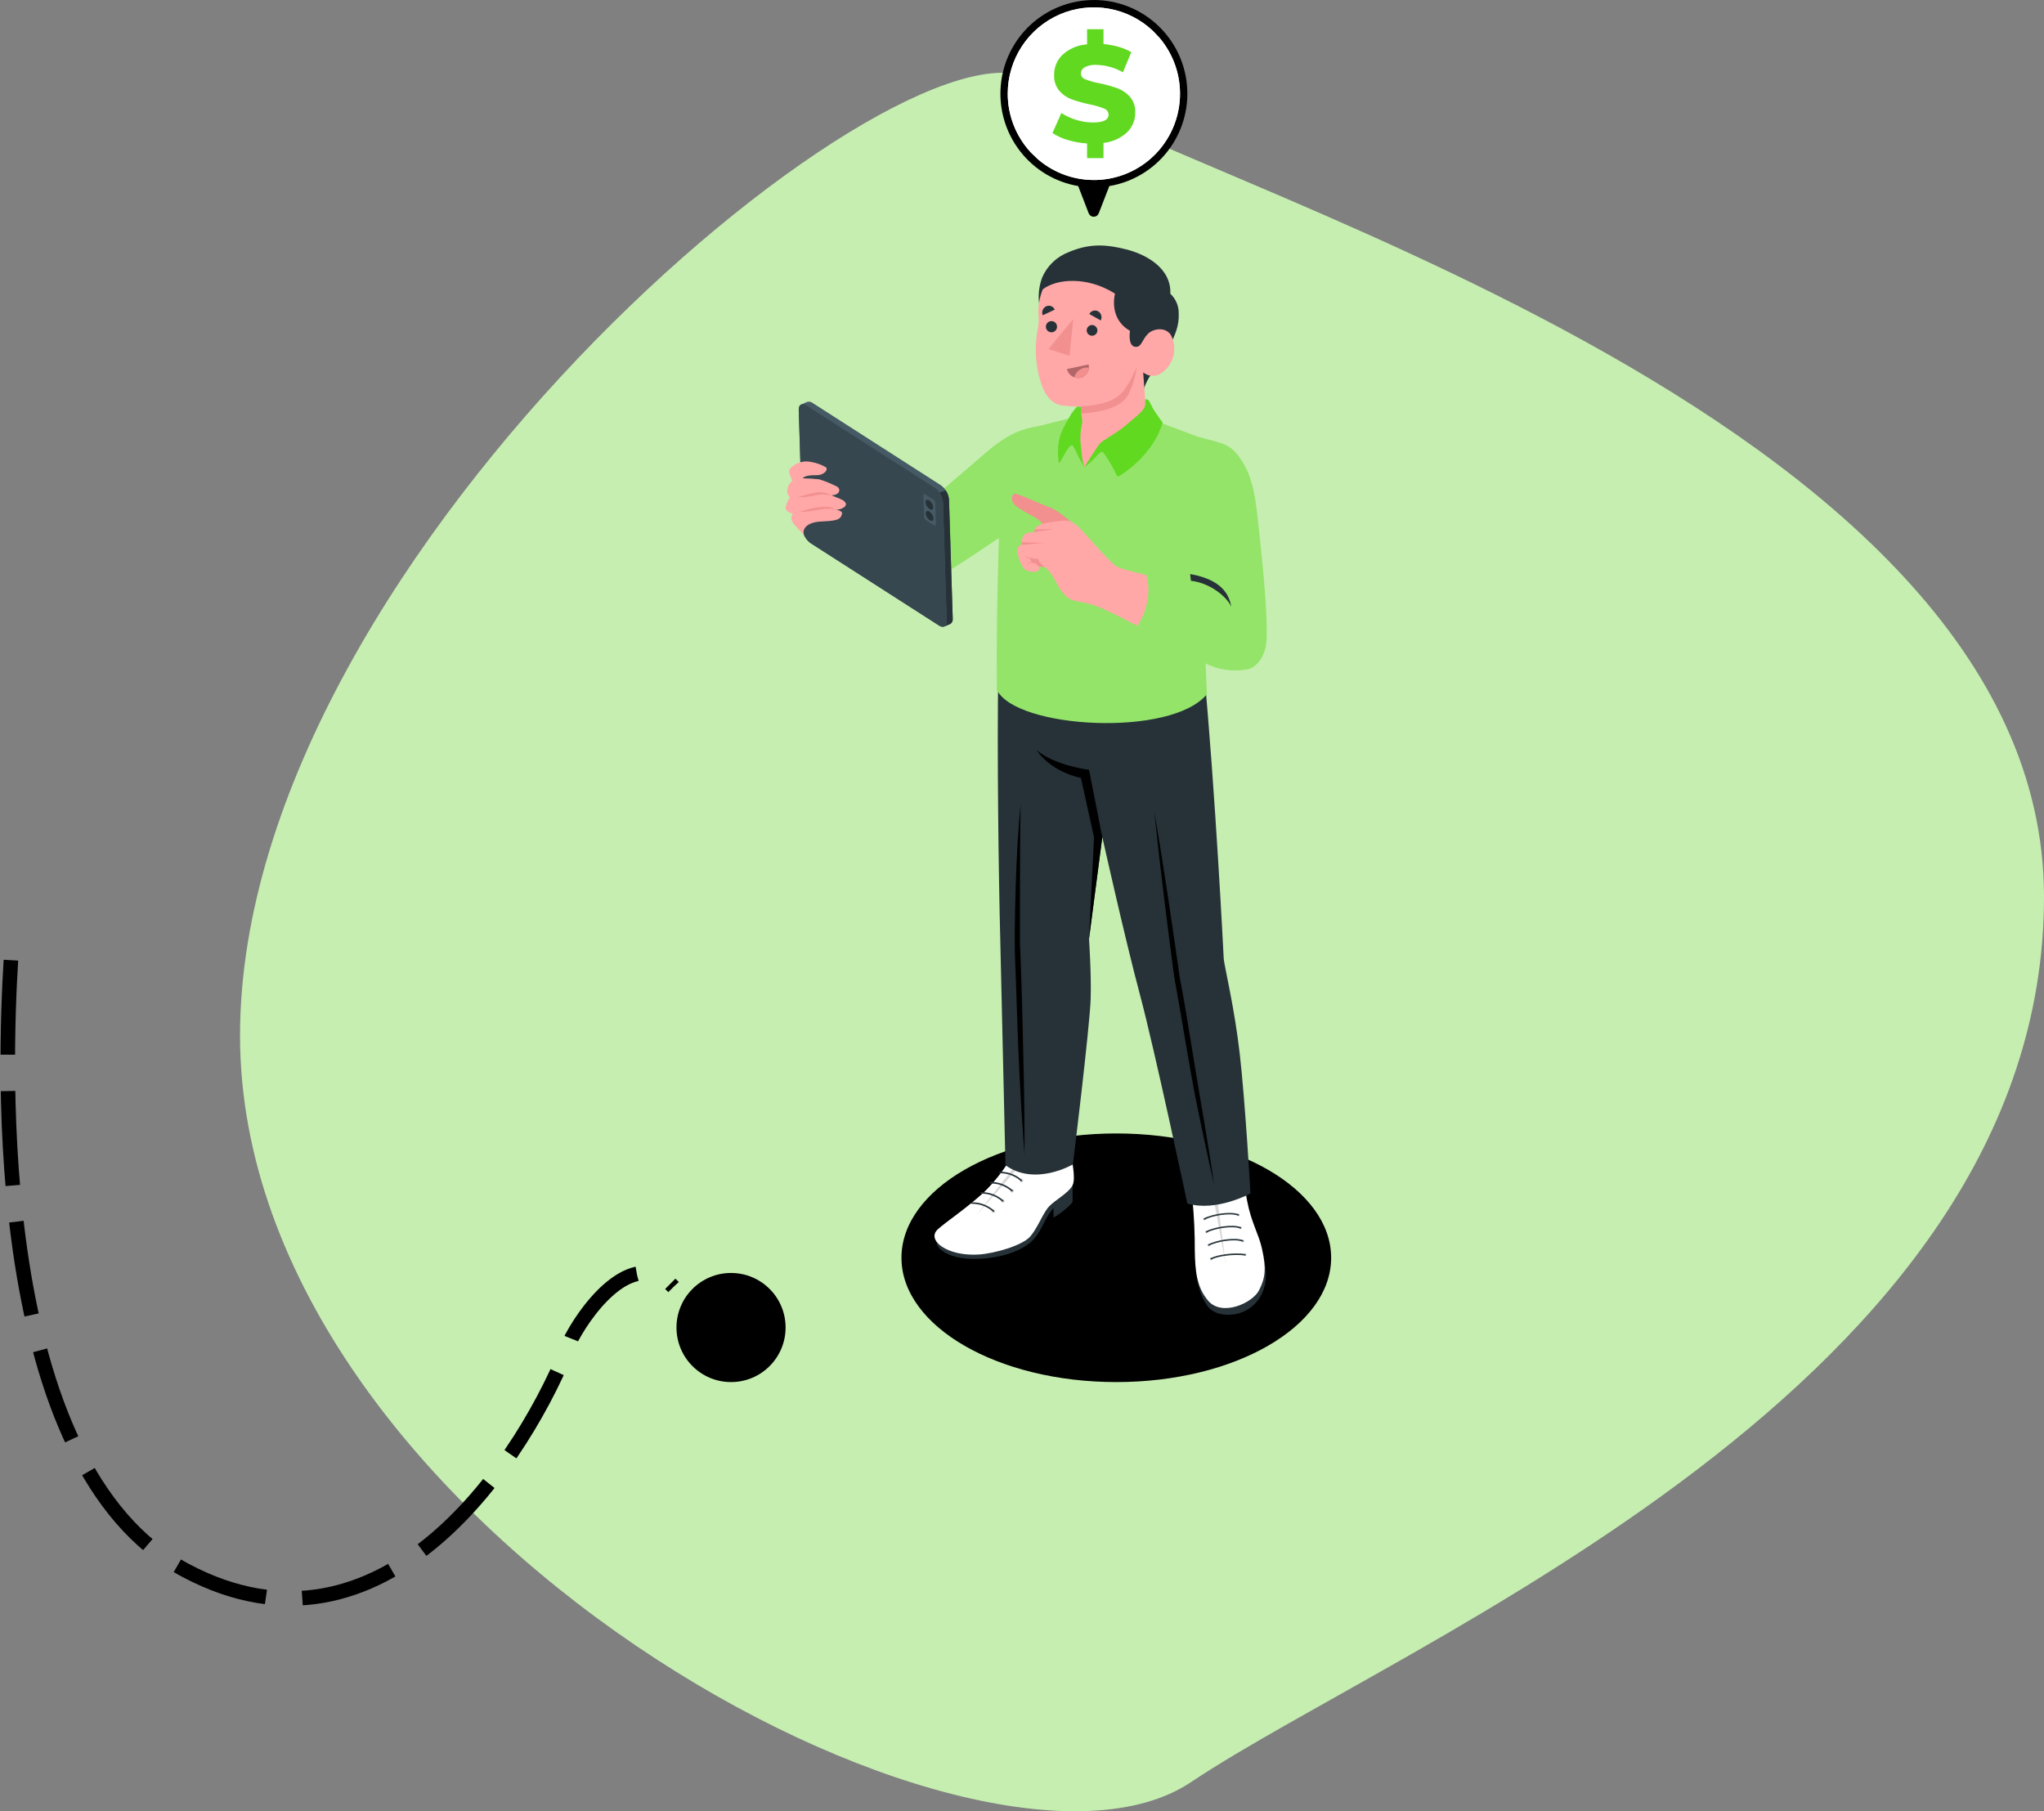 <svg width="281" height="249" viewBox="0 0 281 249" fill="none" xmlns="http://www.w3.org/2000/svg">
<rect x="0" y="0" width="281" height="249" fill="#808080" stroke="none"/>
<path d="M281 123.284C281 190.509 192.933 225.477 163.717 245.006C134.5 264.535 33 209.59 33 142.365C33 75.139 126.5 -1.456 142.75 11.431C159 24.319 281 56.059 281 123.284Z" fill="#c6eeb1"/>
<path d="M1.501 132C0.667 145.667 -1.617 201.526 25.583 215.926C52.783 230.326 72.25 200.593 78.584 183.926C81.084 179.259 87.383 171.326 92.584 176.926" stroke="black" stroke-width="2" stroke-dasharray="13 5"/>
<circle cx="100.5" cy="182.5" r="7.5" fill="black"/>
<g clip-path="url(#clip0_756_8)">
<path d="M153.465 190C137.153 190 123.929 182.349 123.929 172.91C123.929 163.472 137.153 155.82 153.465 155.82C169.777 155.82 183 163.472 183 172.91C183 182.349 169.777 190 153.465 190Z" fill="black"/>
<path d="M144.833 167.378L142.512 166.352L143.301 164.731L144.822 166.083L144.833 167.378Z" fill="black"/>
<path d="M147.473 162.898C147.473 162.898 147.443 164.603 147.469 165.092C147.495 165.581 145.363 167.123 144.835 167.378L144.824 166.081C144.343 166.649 143.935 167.276 143.611 167.947C143.204 168.648 142.689 169.973 141.561 170.883C139.887 172.235 137.266 172.937 134.587 173.057C131.908 173.177 130.369 172.552 129.605 171.994C129.281 171.815 129.024 171.534 128.874 171.194C128.724 170.855 128.69 170.475 128.776 170.114C128.958 169.45 147.473 162.898 147.473 162.898Z" fill="#263238"/>
<path d="M140.261 157.666L140.222 156.766C139.728 156.756 139.679 158.061 138.968 159.213C137.933 160.942 136.678 162.53 135.237 163.937C132.54 166.371 130.129 167.905 128.925 169C127.315 170.466 130.185 172.744 134.556 172.464C136.726 172.325 140.572 171.228 141.645 169.97C142.717 168.712 143.367 166.763 144.228 165.848C145.088 164.934 146.942 164.003 147.473 162.898C147.765 162.291 147.597 160.883 147.409 159.684C147.238 158.586 147.189 156.9 146.55 157.044L146.51 157.61C146.254 158.094 145.656 158.894 143.909 159.197C143.038 159.35 140.432 159.451 140.261 157.666Z" fill="white"/>
<path opacity="0.15" d="M142.506 159.256C141.67 159.194 140.768 158.934 140.412 158.204C140.408 158.196 140.401 158.19 140.397 158.181C140.448 158.494 140.425 158.814 140.329 159.116C140.234 159.417 140.069 159.692 139.847 159.919C139.073 160.816 134.185 167.136 134.185 167.136C134.185 167.136 138.74 161.917 139.613 160.934C140.905 159.481 141.317 159.309 142.51 159.258L142.506 159.256Z" fill="black"/>
<path opacity="0.15" d="M141.429 160.929C141.433 160.963 141.444 160.997 141.462 161.027C141.479 161.057 141.502 161.084 141.53 161.105C141.557 161.127 141.589 161.142 141.623 161.151C141.656 161.16 141.691 161.163 141.726 161.158C141.795 161.151 141.858 161.117 141.902 161.063C141.946 161.009 141.967 160.94 141.96 160.871C141.951 160.801 141.914 160.738 141.858 160.695C141.803 160.652 141.732 160.633 141.662 160.642C141.594 160.649 141.53 160.683 141.486 160.737C141.443 160.791 141.422 160.86 141.429 160.929Z" fill="black"/>
<path opacity="0.15" d="M140.15 162.328C140.16 162.398 140.196 162.461 140.252 162.503C140.308 162.546 140.378 162.564 140.448 162.555C140.517 162.548 140.58 162.514 140.624 162.46C140.667 162.406 140.688 162.337 140.681 162.268C140.672 162.199 140.635 162.136 140.579 162.094C140.524 162.051 140.453 162.033 140.384 162.042C140.315 162.048 140.252 162.083 140.208 162.136C140.164 162.19 140.143 162.259 140.15 162.328Z" fill="black"/>
<path opacity="0.15" d="M138.871 163.728C138.88 163.797 138.917 163.86 138.973 163.902C139.028 163.945 139.098 163.963 139.168 163.954C139.237 163.947 139.3 163.913 139.344 163.86C139.388 163.806 139.409 163.737 139.402 163.667C139.392 163.598 139.356 163.535 139.3 163.493C139.244 163.451 139.174 163.432 139.105 163.441C139.036 163.448 138.972 163.482 138.928 163.536C138.885 163.589 138.864 163.659 138.871 163.728Z" fill="black"/>
<path opacity="0.15" d="M137.592 165.127C137.602 165.196 137.639 165.259 137.694 165.301C137.75 165.344 137.82 165.363 137.889 165.354C137.959 165.347 138.022 165.313 138.066 165.259C138.11 165.205 138.131 165.136 138.124 165.067C138.115 164.997 138.078 164.933 138.022 164.89C137.966 164.847 137.896 164.828 137.826 164.837C137.792 164.841 137.758 164.851 137.728 164.867C137.697 164.884 137.671 164.906 137.649 164.933C137.627 164.96 137.611 164.991 137.601 165.024C137.592 165.058 137.588 165.093 137.592 165.127Z" fill="black"/>
<path opacity="0.15" d="M136.314 166.526C136.323 166.596 136.359 166.66 136.415 166.703C136.471 166.746 136.541 166.765 136.611 166.756C136.68 166.749 136.743 166.714 136.787 166.661C136.831 166.607 136.851 166.538 136.844 166.469C136.84 166.434 136.829 166.401 136.811 166.37C136.794 166.34 136.771 166.314 136.743 166.292C136.716 166.271 136.684 166.255 136.651 166.246C136.617 166.237 136.582 166.235 136.547 166.239C136.478 166.246 136.415 166.281 136.371 166.334C136.327 166.388 136.307 166.457 136.314 166.526Z" fill="black"/>
<path d="M141.703 161C141.729 160.998 141.753 160.987 141.771 160.968C141.781 160.959 141.789 160.947 141.794 160.935C141.8 160.922 141.803 160.908 141.803 160.895C141.803 160.881 141.8 160.867 141.794 160.854C141.789 160.842 141.781 160.83 141.771 160.821C140.937 160.074 139.854 159.669 138.736 159.686C138.722 159.686 138.707 159.689 138.694 159.695C138.681 159.701 138.669 159.71 138.66 159.72C138.65 159.731 138.643 159.743 138.638 159.757C138.633 159.771 138.632 159.785 138.633 159.799C138.634 159.814 138.638 159.828 138.645 159.84C138.651 159.853 138.661 159.864 138.672 159.873C138.683 159.882 138.696 159.889 138.71 159.893C138.724 159.896 138.738 159.897 138.753 159.895C139.808 159.889 140.829 160.272 141.622 160.972C141.633 160.982 141.645 160.989 141.659 160.994C141.673 160.999 141.688 161.001 141.703 161Z" fill="#263238"/>
<path d="M140.424 162.397C140.45 162.394 140.474 162.383 140.492 162.365C140.502 162.356 140.51 162.344 140.515 162.331C140.521 162.319 140.523 162.305 140.523 162.291C140.523 162.277 140.521 162.264 140.515 162.251C140.51 162.238 140.502 162.227 140.492 162.217C139.658 161.471 138.574 161.066 137.457 161.082C137.429 161.084 137.403 161.097 137.385 161.118C137.367 161.139 137.357 161.166 137.359 161.194C137.361 161.222 137.375 161.248 137.396 161.266C137.417 161.284 137.445 161.293 137.473 161.291C138.529 161.286 139.55 161.669 140.343 162.368C140.354 162.378 140.367 162.386 140.381 162.391C140.395 162.396 140.409 162.398 140.424 162.397Z" fill="#263238"/>
<path d="M139.145 163.801C139.17 163.799 139.195 163.787 139.213 163.769C139.223 163.759 139.23 163.748 139.236 163.735C139.241 163.722 139.243 163.708 139.243 163.694C139.243 163.681 139.24 163.667 139.234 163.654C139.228 163.642 139.22 163.63 139.21 163.621C138.376 162.874 137.293 162.469 136.175 162.486C136.161 162.486 136.146 162.49 136.133 162.495C136.12 162.501 136.108 162.51 136.099 162.521C136.089 162.531 136.082 162.544 136.077 162.557C136.072 162.571 136.07 162.585 136.072 162.6C136.073 162.614 136.077 162.628 136.084 162.641C136.09 162.653 136.1 162.665 136.111 162.674C136.122 162.682 136.135 162.689 136.149 162.693C136.163 162.697 136.177 162.697 136.191 162.695C137.247 162.69 138.268 163.073 139.061 163.772C139.072 163.782 139.085 163.79 139.1 163.795C139.114 163.8 139.13 163.802 139.145 163.801Z" fill="#263238"/>
<path d="M137.866 165.2C137.892 165.198 137.916 165.187 137.934 165.168C137.944 165.159 137.952 165.147 137.958 165.135C137.963 165.122 137.966 165.108 137.966 165.095C137.966 165.081 137.963 165.067 137.958 165.054C137.952 165.042 137.944 165.03 137.934 165.021C137.101 164.274 136.017 163.869 134.899 163.886C134.871 163.887 134.846 163.9 134.827 163.921C134.809 163.942 134.8 163.969 134.801 163.997C134.804 164.025 134.817 164.051 134.838 164.069C134.86 164.087 134.888 164.097 134.916 164.094C135.971 164.09 136.992 164.473 137.785 165.171C137.796 165.181 137.809 165.189 137.823 165.194C137.837 165.199 137.851 165.201 137.866 165.2Z" fill="#263238"/>
<path d="M136.587 166.599C136.613 166.597 136.637 166.586 136.655 166.568C136.665 166.558 136.673 166.546 136.678 166.534C136.684 166.521 136.687 166.507 136.687 166.493C136.687 166.48 136.684 166.466 136.678 166.453C136.673 166.441 136.665 166.429 136.655 166.419C135.821 165.673 134.738 165.268 133.62 165.285C133.606 165.285 133.591 165.288 133.578 165.294C133.565 165.3 133.553 165.308 133.544 165.319C133.534 165.33 133.527 165.342 133.522 165.356C133.517 165.369 133.516 165.384 133.517 165.398C133.518 165.412 133.522 165.426 133.529 165.439C133.535 165.452 133.545 165.463 133.556 165.472C133.567 165.481 133.58 165.488 133.594 165.491C133.608 165.495 133.622 165.496 133.637 165.494C134.692 165.489 135.713 165.872 136.506 166.57C136.517 166.58 136.53 166.588 136.544 166.593C136.557 166.598 136.572 166.6 136.587 166.599Z" fill="#263238"/>
<path d="M164.454 174.937C164.711 176.988 165.128 178.333 165.957 179.495C166.785 180.657 168.382 180.872 169.585 180.7C170.551 180.571 171.458 180.164 172.199 179.53C172.939 178.896 173.481 178.06 173.758 177.124C174.223 175.747 174.05 174.127 173.6 172.239L164.454 174.937Z" fill="#263238"/>
<path d="M169.989 159.614C170.583 159.625 170.937 162.377 171.457 165.124C172.015 168.067 173.056 169.671 173.489 171.652C174.09 174.398 173.973 175.657 173.081 177.395C172.19 179.134 167.957 181.077 166.055 178.773C164.505 176.896 164.305 174.725 164.255 171.943C164.267 169.583 164.158 167.225 163.927 164.876C163.677 162.804 163.399 160.797 163.897 160.535C163.954 160.838 164.02 161.224 164.081 161.521C164.128 161.751 164.261 162.871 164.592 162.863C164.602 162.601 164.588 162.338 164.548 162.079C164.496 161.845 164.539 161.601 164.667 161.399C164.838 161.224 165.062 161.11 165.303 161.075C165.877 160.923 166.458 160.8 167.044 160.708C167.336 160.665 167.631 160.634 167.926 160.619C168.443 160.57 168.962 160.561 169.479 160.591C169.551 160.609 169.618 160.641 169.676 160.686C169.735 160.732 169.783 160.789 169.817 160.854C169.854 160.955 169.871 161.062 169.869 161.17C169.882 161.362 169.919 161.552 169.98 161.736C170.007 161.816 170.072 161.913 170.155 161.888C170.223 161.868 170.244 161.783 170.24 161.716C170.221 161.38 170.161 161.142 170.12 160.75C170.101 160.571 170.055 160.327 170.041 160.146C170.026 159.965 170.013 159.791 169.989 159.614Z" fill="white"/>
<path opacity="0.15" d="M171.368 172.465C171.372 172.492 171.371 172.519 171.364 172.545C171.358 172.57 171.346 172.595 171.33 172.616C171.314 172.638 171.294 172.656 171.271 172.669C171.248 172.683 171.222 172.691 171.196 172.695C171.142 172.704 171.087 172.692 171.043 172.661C170.998 172.629 170.968 172.582 170.958 172.528C170.954 172.502 170.955 172.475 170.962 172.449C170.968 172.423 170.98 172.399 170.996 172.378C171.012 172.356 171.032 172.338 171.055 172.325C171.078 172.311 171.103 172.302 171.13 172.299C171.183 172.29 171.238 172.302 171.283 172.333C171.327 172.364 171.358 172.412 171.368 172.465Z" fill="black"/>
<path opacity="0.15" d="M171.045 170.56C171.049 170.587 171.047 170.614 171.041 170.64C171.034 170.665 171.023 170.69 171.007 170.711C170.991 170.733 170.971 170.75 170.948 170.764C170.925 170.778 170.899 170.786 170.873 170.79C170.819 170.799 170.764 170.787 170.72 170.755C170.675 170.724 170.645 170.677 170.635 170.623C170.631 170.597 170.632 170.57 170.638 170.544C170.645 170.518 170.657 170.494 170.673 170.473C170.689 170.451 170.709 170.433 170.732 170.42C170.755 170.406 170.78 170.397 170.806 170.394C170.86 170.385 170.915 170.397 170.96 170.428C171.004 170.459 171.035 170.507 171.045 170.56Z" fill="black"/>
<path opacity="0.15" d="M170.74 168.763C170.744 168.789 170.743 168.816 170.736 168.842C170.73 168.868 170.718 168.892 170.702 168.914C170.686 168.935 170.666 168.953 170.643 168.966C170.62 168.98 170.595 168.989 170.568 168.992C170.515 169.001 170.46 168.989 170.415 168.958C170.371 168.927 170.34 168.879 170.33 168.826C170.327 168.8 170.328 168.773 170.334 168.747C170.341 168.721 170.352 168.696 170.368 168.675C170.384 168.654 170.405 168.636 170.427 168.622C170.45 168.609 170.476 168.6 170.502 168.596C170.556 168.587 170.611 168.6 170.655 168.631C170.7 168.662 170.73 168.709 170.74 168.763Z" fill="black"/>
<path opacity="0.15" d="M170.44 166.99C170.444 167.016 170.443 167.043 170.436 167.069C170.43 167.095 170.418 167.119 170.402 167.141C170.386 167.162 170.366 167.18 170.343 167.194C170.32 167.207 170.295 167.216 170.268 167.22C170.215 167.229 170.16 167.216 170.115 167.185C170.071 167.154 170.04 167.107 170.031 167.053C170.027 167.027 170.028 167 170.034 166.974C170.041 166.948 170.052 166.924 170.068 166.902C170.084 166.881 170.105 166.863 170.128 166.849C170.151 166.836 170.176 166.827 170.202 166.824C170.256 166.815 170.311 166.827 170.355 166.858C170.4 166.889 170.43 166.937 170.44 166.99Z" fill="black"/>
<path opacity="0.15" d="M165.782 167.548C165.786 167.575 165.785 167.602 165.778 167.628C165.772 167.654 165.76 167.678 165.744 167.699C165.728 167.721 165.708 167.739 165.685 167.752C165.662 167.766 165.637 167.774 165.61 167.778C165.557 167.787 165.502 167.774 165.457 167.743C165.413 167.712 165.382 167.664 165.372 167.611C165.369 167.585 165.37 167.558 165.376 167.532C165.383 167.506 165.394 167.481 165.41 167.46C165.426 167.439 165.447 167.421 165.469 167.407C165.492 167.394 165.518 167.385 165.544 167.381C165.598 167.372 165.653 167.385 165.697 167.416C165.742 167.447 165.772 167.495 165.782 167.548Z" fill="black"/>
<path opacity="0.15" d="M166.085 169.333C166.089 169.36 166.087 169.387 166.081 169.413C166.074 169.439 166.063 169.463 166.047 169.484C166.031 169.506 166.011 169.524 165.988 169.537C165.965 169.551 165.939 169.559 165.913 169.563C165.859 169.572 165.804 169.56 165.76 169.528C165.716 169.497 165.685 169.45 165.675 169.396C165.671 169.37 165.673 169.343 165.679 169.317C165.686 169.291 165.697 169.267 165.713 169.246C165.729 169.224 165.749 169.206 165.772 169.193C165.795 169.179 165.821 169.17 165.847 169.167C165.9 169.158 165.955 169.17 166 169.201C166.044 169.232 166.075 169.28 166.085 169.333Z" fill="black"/>
<path opacity="0.15" d="M166.389 171.131C166.393 171.158 166.392 171.185 166.385 171.211C166.379 171.236 166.367 171.261 166.351 171.282C166.335 171.303 166.315 171.321 166.292 171.335C166.269 171.348 166.244 171.357 166.218 171.361C166.164 171.37 166.109 171.358 166.065 171.326C166.02 171.295 165.99 171.248 165.98 171.194C165.976 171.168 165.977 171.141 165.984 171.115C165.99 171.089 166.002 171.065 166.018 171.043C166.034 171.022 166.054 171.004 166.077 170.99C166.1 170.977 166.125 170.968 166.152 170.964C166.205 170.955 166.26 170.968 166.305 170.999C166.349 171.03 166.38 171.078 166.389 171.131Z" fill="black"/>
<path opacity="0.15" d="M166.715 173.037C166.719 173.064 166.717 173.091 166.711 173.117C166.704 173.142 166.692 173.167 166.676 173.188C166.661 173.209 166.64 173.227 166.618 173.241C166.595 173.255 166.569 173.263 166.543 173.267C166.489 173.276 166.434 173.264 166.39 173.232C166.345 173.201 166.315 173.154 166.305 173.1C166.301 173.074 166.302 173.047 166.308 173.021C166.315 172.995 166.327 172.971 166.343 172.949C166.359 172.928 166.379 172.91 166.402 172.896C166.425 172.883 166.45 172.874 166.476 172.87C166.53 172.861 166.585 172.874 166.63 172.905C166.674 172.936 166.705 172.984 166.715 173.037Z" fill="black"/>
<path opacity="0.15" d="M168.51 173.839L166.052 160.557L166.814 160.5L168.51 173.839Z" fill="black"/>
<path d="M171.181 172.599C171.171 172.6 171.16 172.6 171.149 172.599C169.765 172.385 167.444 172.656 166.56 173.146C166.536 173.16 166.507 173.163 166.48 173.156C166.454 173.149 166.431 173.131 166.417 173.107C166.41 173.095 166.405 173.082 166.404 173.069C166.402 173.056 166.403 173.042 166.407 173.029C166.41 173.016 166.416 173.004 166.425 172.993C166.433 172.983 166.444 172.974 166.456 172.968C167.393 172.451 169.734 172.173 171.182 172.398C171.209 172.401 171.233 172.415 171.249 172.437C171.266 172.458 171.273 172.485 171.27 172.512C171.266 172.534 171.256 172.554 171.24 172.57C171.224 172.586 171.203 172.596 171.181 172.599Z" fill="#263238"/>
<path d="M170.857 170.693C170.838 170.696 170.82 170.694 170.802 170.687C169.729 170.269 167.245 170.684 166.235 171.24C166.21 171.254 166.182 171.257 166.155 171.25C166.128 171.243 166.106 171.225 166.091 171.201C166.085 171.19 166.08 171.177 166.079 171.163C166.077 171.15 166.078 171.136 166.082 171.124C166.085 171.111 166.092 171.098 166.1 171.088C166.109 171.077 166.119 171.069 166.131 171.063C167.185 170.481 169.749 170.056 170.88 170.498C170.892 170.503 170.904 170.51 170.913 170.519C170.923 170.528 170.931 170.54 170.936 170.552C170.941 170.564 170.944 170.578 170.944 170.591C170.944 170.605 170.942 170.618 170.937 170.63C170.93 170.647 170.919 170.661 170.905 170.672C170.891 170.683 170.874 170.691 170.857 170.693Z" fill="#263238"/>
<path d="M170.552 168.896C170.532 168.899 170.513 168.897 170.494 168.89C169.421 168.472 166.938 168.886 165.927 169.442C165.916 169.449 165.902 169.454 165.889 169.456C165.875 169.457 165.861 169.456 165.848 169.453C165.835 169.449 165.822 169.443 165.811 169.435C165.8 169.426 165.791 169.416 165.784 169.404C165.777 169.392 165.773 169.379 165.771 169.366C165.769 169.353 165.77 169.339 165.774 169.326C165.778 169.313 165.784 169.301 165.792 169.29C165.801 169.28 165.811 169.271 165.823 169.265C166.876 168.683 169.44 168.258 170.572 168.7C170.584 168.705 170.596 168.712 170.606 168.722C170.615 168.731 170.623 168.742 170.628 168.754C170.634 168.767 170.637 168.78 170.637 168.794C170.637 168.807 170.634 168.82 170.629 168.833C170.623 168.849 170.612 168.863 170.599 168.874C170.585 168.886 170.569 168.893 170.552 168.896Z" fill="#263238"/>
<path d="M170.252 167.123C170.234 167.126 170.215 167.124 170.198 167.117C169.125 166.698 166.641 167.113 165.63 167.67C165.606 167.684 165.577 167.687 165.551 167.68C165.524 167.673 165.501 167.655 165.487 167.631C165.48 167.619 165.476 167.607 165.474 167.593C165.472 167.58 165.473 167.566 165.477 167.553C165.481 167.54 165.487 167.528 165.495 167.518C165.504 167.507 165.514 167.498 165.526 167.492C166.58 166.911 169.143 166.485 170.275 166.927C170.288 166.932 170.299 166.939 170.309 166.949C170.318 166.958 170.326 166.969 170.332 166.982C170.337 166.994 170.34 167.007 170.34 167.021C170.34 167.034 170.337 167.047 170.332 167.06C170.325 167.076 170.315 167.091 170.3 167.102C170.286 167.113 170.27 167.12 170.252 167.123Z" fill="#263238"/>
<path d="M165.491 91.926C167.087 108.815 168.234 131.824 168.234 131.824C168.375 133.107 169.717 138.568 170.438 144.893C171.2 151.566 171.913 164.072 171.913 164.072C171.913 164.072 167.139 166.654 163.229 165.445C163.229 165.445 158.774 144.426 156.673 136.58C154.683 129.154 151.541 115.072 151.541 115.072L149.712 129.075C149.712 129.075 150.043 133.891 149.941 137.264C149.822 141.188 147.498 160.072 147.498 160.072C147.498 160.072 142.31 163.139 138.226 160.187C138.226 160.187 137.641 134.338 137.522 129.62C137.281 120.13 137.053 103.728 137.241 91.776L165.491 91.926Z" fill="#263238"/>
<path d="M158.679 111.483C159.096 115.531 159.555 119.573 160.054 123.612C160.299 125.631 160.553 127.65 160.817 129.667L161.211 132.693L161.415 134.205C161.479 134.71 161.591 135.207 161.677 135.708C162.416 139.71 163.567 146.981 164.368 150.975C165.17 154.969 166.018 158.949 166.922 162.921C166.327 158.894 165.679 154.878 164.978 150.873C164.281 146.867 163.175 139.592 162.415 135.596C162.326 135.095 162.211 134.599 162.144 134.095L161.933 132.586L161.5 129.567C161.211 127.555 160.914 125.544 160.608 123.535C160.006 119.512 159.363 115.495 158.679 111.483Z" fill="black"/>
<path d="M140.314 110.606C139.928 114.394 139.748 118.197 139.631 121.997C139.53 125.792 139.412 129.613 139.609 133.408C139.752 137.207 139.94 143.576 140.137 147.373C140.324 151.17 140.56 154.965 140.845 158.759C140.856 154.955 140.817 151.154 140.73 147.356C140.654 143.557 140.501 137.189 140.368 133.392L140.257 130.545L140.229 129.834V129.127L140.226 127.703L140.223 122.005L140.242 116.307C140.24 114.406 140.277 112.508 140.314 110.606Z" fill="black"/>
<path d="M151.539 115.072L149.718 105.835C149.718 105.835 144.989 105.233 142.542 103.154C142.542 103.154 144.14 105.925 148.605 106.957L150.402 115.114L149.71 129.075L151.539 115.072Z" fill="black"/>
<path d="M142.54 58.629C140.911 58.885 138.749 59.441 135.59 62.175C131.544 65.676 125.511 70.816 125.511 70.816L111.601 65.691L111.257 73.418C111.257 73.418 121.152 78.665 124.486 79.961C126.978 80.929 128.043 79.961 130.765 78.268C135.008 75.628 140.375 71.852 140.375 71.852L142.54 58.629Z" fill="#94e469"/>
<path d="M110.18 55.602L110.166 55.6L110.997 55.239V55.248C111.116 55.213 111.241 55.207 111.362 55.231C111.483 55.254 111.597 55.306 111.695 55.383L129.338 66.704C129.659 66.934 129.926 67.231 130.121 67.574C130.316 67.918 130.434 68.3 130.468 68.693L130.978 85.039C131.002 85.179 130.984 85.323 130.925 85.452C130.866 85.581 130.77 85.69 130.649 85.763L130.654 85.767L129.795 86.138V86.13C129.675 86.167 129.549 86.174 129.426 86.151C129.303 86.127 129.188 86.075 129.09 85.997L111.444 74.678C111.123 74.448 110.856 74.151 110.661 73.807C110.466 73.464 110.348 73.082 110.314 72.688C110.214 69.474 109.903 59.555 109.804 56.342C109.797 55.939 109.944 55.684 110.18 55.602Z" fill="#455A64"/>
<path d="M129.147 67.715C129.427 68.11 129.594 68.573 129.633 69.056L130.145 85.397C130.167 85.533 130.15 85.672 130.097 85.799C130.043 85.926 129.956 86.035 129.844 86.114L130.649 85.77L130.644 85.761C130.86 85.665 130.988 85.417 130.976 85.039L130.466 68.692C130.431 68.24 130.279 67.805 130.026 67.429L129.147 67.715Z" fill="#263238"/>
<path d="M130.145 85.399L129.635 69.054C129.601 68.66 129.482 68.278 129.287 67.935C129.092 67.591 128.826 67.294 128.505 67.064L110.858 55.741C110.257 55.356 109.787 55.627 109.809 56.338C109.908 59.552 110.219 69.472 110.318 72.684C110.352 73.078 110.471 73.459 110.666 73.803C110.861 74.146 111.128 74.444 111.448 74.674L129.095 85.993C129.696 86.381 130.167 86.113 130.145 85.399Z" fill="#37474F"/>
<path d="M128.662 72.144L128.567 69.085C128.56 69.011 128.538 68.94 128.501 68.875C128.465 68.811 128.415 68.755 128.355 68.712L127.14 67.936C127.025 67.864 126.939 67.914 126.943 68.05C126.962 68.652 127.02 70.509 127.038 71.11C127.045 71.184 127.067 71.255 127.104 71.319C127.14 71.383 127.19 71.439 127.25 71.482L128.466 72.258C128.578 72.328 128.666 72.278 128.662 72.144Z" fill="#455A64"/>
<path d="M128.295 69.725C128.275 69.54 128.217 69.362 128.123 69.202C128.028 69.042 127.901 68.905 127.749 68.799C127.458 68.612 127.23 68.726 127.241 69.051C127.26 69.236 127.319 69.414 127.413 69.574C127.507 69.734 127.635 69.872 127.787 69.978C128.078 70.163 128.305 70.05 128.295 69.725Z" fill="#263238"/>
<path d="M128.326 71.263C128.307 71.078 128.248 70.9 128.154 70.74C128.06 70.58 127.932 70.442 127.78 70.336C127.489 70.151 127.261 70.264 127.272 70.59C127.291 70.774 127.35 70.952 127.444 71.112C127.538 71.272 127.666 71.409 127.818 71.515C128.109 71.701 128.336 71.588 128.326 71.263Z" fill="#263238"/>
<path d="M108.771 65.739C108.33 64.659 108.42 64.551 108.889 64.165C109.248 63.854 109.675 63.633 110.136 63.52C110.596 63.407 111.077 63.406 111.538 63.516C112.239 63.636 112.913 63.877 113.532 64.228C113.898 64.543 113.334 65.338 112.222 65.324C110.469 65.301 110.372 65.757 110.372 65.757C111.119 65.762 111.866 65.807 112.609 65.891C113.417 66.144 114.204 66.462 114.962 66.841C115.637 67.119 115.56 68.058 114.297 68.087L115.534 68.599C116.4 68.957 116.592 69.509 115.753 69.899C115.478 70.036 115.165 70.077 114.865 70.014C114.865 70.014 115.824 70.243 115.768 70.565C115.608 71.493 114.958 71.592 112.887 71.694C110.912 71.791 110.296 72.696 110.5 73.474C110.5 73.474 109.858 72.862 109.304 72.246C108.899 71.795 108.577 71.32 108.976 70.614C108.976 70.614 107.916 70.384 108.006 69.714C108.105 69.231 108.305 68.774 108.594 68.374C108.43 68.222 108.312 68.026 108.255 67.81C108.198 67.594 108.203 67.365 108.27 67.152C108.366 66.736 108.597 66.365 108.926 66.094L108.771 65.739Z" fill="#FFA8A7"/>
<path d="M114.297 68.087C113.932 67.915 113.551 67.781 113.16 67.685C112.752 67.651 112.342 67.681 111.944 67.774C111.163 67.912 110.395 68.114 109.648 68.381C110.439 68.36 111.227 68.273 112.003 68.12C112.374 68.031 112.751 67.976 113.131 67.956C113.494 67.979 113.901 68.069 114.297 68.087Z" fill="#F28F8F"/>
<path d="M114.865 70.012C114.482 69.796 114.051 69.679 113.611 69.672C113.178 69.663 112.745 69.694 112.317 69.766C111.471 69.897 110.64 70.116 109.838 70.42C110.688 70.361 111.533 70.258 112.372 70.113C113.189 69.924 114.035 69.889 114.865 70.012Z" fill="#F28F8F"/>
<path d="M165.162 60.218C165.162 60.218 167.715 62.62 166.854 68.931C166.105 74.422 165.705 79.033 165.582 81.17C165.392 84.444 165.919 95.436 165.919 95.436C161.046 101.397 139.66 100.19 137.046 94.839C137.046 94.839 136.969 87.009 137.172 79.687C137.321 74.325 137.349 69.238 138.106 66.097C139.121 61.891 140.963 59.835 142.54 58.628L149.535 56.898L155.905 56.756L165.162 60.218Z" fill="#94e469"/>
<path d="M157.128 53.972C157.52 51.868 159.648 49.7 160.621 47.874C161.559 46.115 162.123 44.747 162.047 43.078C162.054 42.573 161.954 42.072 161.756 41.608C161.557 41.144 161.263 40.727 160.893 40.385C161.04 36.772 157.4 34.949 154.953 34.316C152.108 33.581 149.781 33.423 146.858 34.686C146.058 34.998 145.328 35.467 144.71 36.065C144.093 36.664 143.601 37.379 143.263 38.17C142.859 39.281 142.715 40.469 142.841 41.645C142.906 41.876 143.009 42.093 143.148 42.289C143.232 42.374 143.219 42.668 143.242 42.784C143.289 43.121 143.408 43.444 143.59 43.73C143.891 44.192 144.3 44.574 144.781 44.842C146.324 45.609 148.039 45.878 149.706 46.253L151.687 46.697C151.801 46.723 152.401 46.769 152.471 46.873L157.128 53.972Z" fill="#263238"/>
<path d="M159.642 51.306C159.273 51.563 158.83 51.692 158.381 51.671C157.933 51.65 157.503 51.482 157.16 51.191L157.618 57.536C156.41 60.397 152.954 59.214 149.076 64.208C149.076 64.208 147.795 62.151 148.782 58.036L148.567 55.905C147.731 55.899 146.896 55.848 146.065 55.753C144.295 55.502 143.384 53.944 142.814 51.614C142.309 49.524 142.257 47.35 142.662 45.238C142.781 44.668 142.82 44.083 142.776 43.502C142.676 42.234 142.872 40.961 143.349 39.783C145.189 38.344 149.399 37.913 153.279 40.362C152.79 42.692 153.666 44.558 155.348 45.475C155.259 46.107 155.155 47.698 156.19 47.685C156.935 47.676 157.001 46.739 157.779 45.926C158.573 45.096 160.348 44.919 161.02 46.148C161.456 47.028 161.557 48.038 161.303 48.988C161.05 49.938 160.459 50.762 159.642 51.306Z" fill="#FFA8A7"/>
<path d="M147.546 43.871L144.143 47.985L147.029 48.904L147.546 43.871Z" fill="#F28F8F"/>
<path d="M149.752 43.172L151.324 44.053C151.438 43.837 151.464 43.586 151.397 43.351C151.33 43.116 151.175 42.916 150.964 42.794C150.86 42.736 150.746 42.7 150.628 42.688C150.51 42.676 150.391 42.688 150.278 42.724C150.164 42.759 150.059 42.817 149.969 42.894C149.879 42.971 149.805 43.066 149.752 43.172Z" fill="#263238"/>
<path d="M143.353 43.339L144.998 42.569C144.953 42.459 144.887 42.36 144.803 42.277C144.718 42.194 144.618 42.129 144.508 42.086C144.397 42.043 144.28 42.023 144.161 42.027C144.043 42.031 143.927 42.059 143.82 42.11C143.6 42.216 143.429 42.403 143.342 42.631C143.255 42.86 143.259 43.113 143.353 43.339Z" fill="#263238"/>
<path d="M148.567 55.907C151.191 55.639 153.266 55.363 154.661 53.483C155.311 52.515 155.856 51.481 156.288 50.398C156.102 51.746 155.702 53.056 155.103 54.279C154.425 55.484 152.77 56.563 148.658 56.852L148.567 55.907Z" fill="#F28F8F"/>
<path d="M149.394 45.356C149.381 45.501 149.412 45.645 149.481 45.773C149.55 45.9 149.655 46.004 149.782 46.072C149.91 46.14 150.055 46.169 150.199 46.156C150.343 46.142 150.479 46.086 150.592 45.995C150.704 45.904 150.788 45.782 150.832 45.644C150.875 45.505 150.878 45.358 150.838 45.218C150.799 45.079 150.719 44.954 150.61 44.859C150.5 44.765 150.365 44.705 150.222 44.686C150.124 44.675 150.024 44.684 149.929 44.712C149.834 44.74 149.746 44.786 149.669 44.848C149.592 44.911 149.528 44.988 149.481 45.075C149.433 45.162 149.404 45.258 149.394 45.356Z" fill="#263238"/>
<path d="M149.648 50.105L146.675 50.737C146.77 51.138 147.016 51.487 147.361 51.71C147.707 51.934 148.125 52.015 148.529 51.937C148.725 51.894 148.91 51.812 149.073 51.696C149.236 51.58 149.374 51.431 149.479 51.26C149.583 51.089 149.652 50.899 149.681 50.7C149.711 50.502 149.699 50.299 149.648 50.105Z" fill="#B16668"/>
<path d="M147.692 51.871C147.802 51.442 148.067 51.069 148.435 50.824C148.802 50.578 149.247 50.477 149.685 50.539C149.676 50.868 149.558 51.185 149.348 51.438C149.138 51.691 148.85 51.867 148.529 51.936C148.249 51.994 147.959 51.971 147.692 51.871Z" fill="#F28F8F"/>
<path d="M144.609 44.148C144.457 44.136 144.304 44.17 144.171 44.245C144.038 44.321 143.93 44.435 143.862 44.572C143.794 44.71 143.769 44.864 143.789 45.016C143.809 45.168 143.875 45.311 143.977 45.425C144.078 45.54 144.212 45.621 144.36 45.659C144.509 45.697 144.665 45.689 144.809 45.637C144.953 45.585 145.078 45.491 145.168 45.367C145.258 45.244 145.31 45.096 145.315 44.942C145.326 44.743 145.258 44.548 145.125 44.4C144.993 44.251 144.808 44.16 144.609 44.148Z" fill="#263238"/>
<path d="M149.076 64.21C149.589 63.851 150.063 63.44 150.491 62.983C151.121 62.288 151.421 61.969 151.672 62.2C152.327 63.082 152.891 64.028 153.356 65.024C153.643 65.65 153.589 65.649 154.448 65.063C155.957 64.027 157.269 62.73 158.324 61.233C158.987 60.271 159.5 59.214 159.845 58.098C159.845 58.098 158.845 56.744 158.55 56.226C157.98 55.225 157.998 54.809 157.428 54.903L157.441 55.614C157.352 56.494 156.097 57.298 154.883 58.372C153.67 59.446 151.701 60.477 151.239 60.935C150.901 61.267 149.076 64.21 149.076 64.21Z" fill="#61d921"/>
<path d="M145.558 63.617C145.7 63.973 146.804 61.159 147.363 61.211C147.632 61.23 148.153 62.609 148.436 63.125C148.72 63.641 148.888 63.884 149.076 64.21C148.729 63.371 148.608 61.199 148.534 60.636C148.502 59.763 148.585 58.889 148.782 58.038L148.568 55.907C148.42 55.916 148.249 55.907 148.062 55.912C147.783 56.212 147.526 56.532 147.292 56.868C146.756 57.769 145.771 59.405 145.604 60.477C145.412 61.514 145.397 62.576 145.558 63.617Z" fill="#61d921"/>
<path d="M147.243 71.722C145.665 70.431 144.864 69.924 144.114 69.675C143.363 69.426 140.743 68.195 139.731 67.895C139.089 67.705 138.78 68.727 139.576 69.474C140.188 70.048 141.809 70.84 142.519 71.27C143.228 71.7 144.575 73.497 144.575 73.497L147.243 71.722Z" fill="#F28F8F"/>
<path d="M171.634 66.436C170.815 62.709 169.094 61.217 165.2 60.589C162.344 63.869 163.178 71.713 163.178 71.713L163.995 80.386C163.995 80.386 154.495 78.574 153.423 77.819C152.351 77.064 149.529 73.744 148.579 72.746C147.285 71.387 146.606 71.531 145.915 71.605C143.65 71.842 143.148 72.011 142.659 72.293C142.514 72.385 142.394 72.511 142.311 72.661C142.227 72.811 142.183 72.98 142.182 73.151C141.581 73.199 140.688 73.141 140.529 74.119C140.468 74.376 140.445 74.64 140.459 74.904C140.306 74.923 140.165 74.996 140.061 75.11C139.538 75.664 140.302 77.698 140.823 78.209C141.05 78.385 141.313 78.508 141.593 78.571C141.874 78.633 142.164 78.632 142.444 78.569C143.053 78.511 142.799 77.885 142.799 77.885L143.644 77.973C145.419 79.355 145.394 81.937 147.788 82.613C148.784 82.758 149.764 82.994 150.717 83.318C155.848 85.3 164.151 90.988 168.774 91.594C173.286 92.184 173.263 89.763 173.457 86.988C173.629 84.511 172.657 71.091 171.634 66.436Z" fill="#FFA8A7"/>
<path d="M164.732 60.059C168.354 61.043 169.269 60.928 170.927 63.679C172.585 66.43 172.759 70.007 173.275 74.724C173.79 79.44 174.248 85.172 174.134 87.809C174.019 90.446 172.645 91.707 171.617 91.993C169.847 92.352 168.01 92.172 166.342 91.477C164.126 90.616 156.344 86.04 156.344 86.04C157.113 84.929 157.604 83.648 157.775 82.306C157.985 81.155 157.886 79.968 157.489 78.867L163.723 79.843C163.723 79.843 163.028 73.893 162.806 70.249C162.585 66.604 162.539 63.866 164.732 60.059Z" fill="#94e469"/>
<path d="M163.616 78.915L163.721 79.842C166.584 80.171 168.827 82.275 169.272 83.425C168.967 81.619 167.853 79.669 163.616 78.915Z" fill="#263238"/>
<path d="M142.182 73.149L144.878 72.728L142.255 72.781C142.209 72.899 142.184 73.023 142.182 73.149Z" fill="#F28F8F"/>
<path d="M140.459 74.902L143.552 74.639L140.471 74.545C140.454 74.663 140.45 74.783 140.459 74.902Z" fill="#F28F8F"/>
<path d="M140.804 76.277C140.898 76.438 141.036 76.569 141.202 76.654C141.364 76.745 141.537 76.814 141.718 76.857L141.678 76.826C141.753 76.991 141.833 77.153 141.915 77.314L141.983 77.234C141.898 77.216 141.81 77.215 141.725 77.231C141.64 77.248 141.559 77.283 141.488 77.333C141.355 77.431 141.255 77.567 141.202 77.723C141.283 77.591 141.396 77.481 141.529 77.401C141.658 77.334 141.807 77.313 141.949 77.344L142.066 77.373L142.017 77.265C141.941 77.1 141.863 76.937 141.78 76.776L141.767 76.751L141.74 76.746C141.567 76.706 141.399 76.65 141.236 76.581C141.071 76.514 140.923 76.41 140.804 76.277Z" fill="#F28F8F"/>
<path d="M141.604 76.709C141.971 76.773 142.342 76.816 142.714 76.837C142.77 77.07 142.894 77.282 143.07 77.445C143.25 77.632 143.441 77.807 143.643 77.97L142.798 77.882C142.689 77.727 142.548 77.596 142.385 77.498C142.222 77.401 142.041 77.338 141.852 77.315L141.604 76.709Z" fill="#F28F8F"/>
<path d="M138.539 12.862C138.535 15.875 139.676 18.776 141.73 20.976L142.711 21.912C144.974 23.845 147.88 24.854 150.851 24.738C153.823 24.621 156.641 23.389 158.747 21.284C160.853 19.18 162.091 16.359 162.216 13.381C162.341 10.403 161.343 7.488 159.42 5.214L158.485 4.23C156.803 2.644 154.695 1.586 152.42 1.186C150.145 0.787 147.803 1.063 145.683 1.98C143.563 2.898 141.757 4.417 140.487 6.351C139.218 8.284 138.541 10.548 138.539 12.862Z" fill="white"/>
<path d="M150.403 0C153.625 0.005 156.728 1.223 159.096 3.413C161.464 5.603 162.925 8.604 163.189 11.822C163.453 15.04 162.502 18.241 160.523 20.789C158.544 23.337 155.682 25.047 152.504 25.58L151.056 29.311C151.003 29.452 150.908 29.575 150.783 29.661C150.659 29.747 150.511 29.793 150.36 29.793C150.209 29.793 150.061 29.747 149.937 29.661C149.812 29.575 149.717 29.452 149.664 29.311L148.226 25.577C145.049 25.035 142.192 23.317 140.22 20.762C138.247 18.208 137.305 15.005 137.579 11.787C137.852 8.569 139.323 5.572 141.698 3.389C144.073 1.207 147.18 -0.002 150.402 0.003L150.403 0ZM138.539 12.862C138.535 15.875 139.676 18.776 141.73 20.976L142.71 21.912C144.973 23.845 147.879 24.854 150.851 24.738C153.822 24.621 156.641 23.389 158.747 21.284C160.853 19.18 162.091 16.359 162.216 13.381C162.341 10.403 161.342 7.488 159.42 5.214L158.485 4.23C156.803 2.644 154.695 1.586 152.42 1.187C150.145 0.787 147.803 1.063 145.683 1.98C143.563 2.898 141.757 4.417 140.487 6.351C139.218 8.284 138.541 10.548 138.539 12.862Z" fill="black"/>
<path d="M138.539 12.862C138.535 15.875 139.676 18.776 141.73 20.976L142.711 21.912C144.974 23.845 147.88 24.854 150.851 24.738C153.823 24.621 156.641 23.389 158.747 21.284C160.853 19.18 162.091 16.359 162.216 13.381C162.341 10.403 161.343 7.488 159.42 5.214L158.486 4.23C156.803 2.644 154.695 1.586 152.42 1.187C150.146 0.787 147.804 1.063 145.684 1.981C143.563 2.898 141.757 4.417 140.488 6.351C139.218 8.284 138.541 10.548 138.539 12.862Z" fill="white"/>
<path d="M154.95 18.186C154.057 19.016 152.917 19.529 151.705 19.647V21.739H149.447V19.723C148.541 19.666 147.645 19.504 146.776 19.242C146.036 19.031 145.333 18.71 144.688 18.29L145.911 15.538C146.546 15.949 147.236 16.266 147.961 16.48C148.704 16.714 149.478 16.835 150.256 16.839C151.685 16.839 152.4 16.48 152.4 15.764C152.399 15.578 152.339 15.397 152.229 15.246C152.12 15.096 151.966 14.983 151.789 14.925C151.153 14.674 150.495 14.482 149.824 14.351C148.981 14.178 148.152 13.948 147.341 13.662C146.68 13.42 146.091 13.015 145.629 12.484C145.127 11.87 144.872 11.09 144.914 10.297C144.907 9.779 145.007 9.264 145.208 8.785C145.409 8.307 145.706 7.875 146.08 7.517C147.011 6.677 148.197 6.177 149.447 6.096V4.02H151.704V6.056C152.401 6.116 153.092 6.242 153.765 6.433C154.38 6.603 154.97 6.85 155.523 7.168L154.377 9.939C153.265 9.299 152.011 8.949 150.728 8.921C150.168 8.881 149.608 8.995 149.109 9.253C148.956 9.338 148.829 9.462 148.739 9.613C148.65 9.763 148.602 9.935 148.601 10.11C148.605 10.289 148.666 10.462 148.774 10.604C148.882 10.746 149.033 10.851 149.203 10.902C149.831 11.144 150.479 11.327 151.14 11.449C151.986 11.619 152.819 11.849 153.632 12.137C154.289 12.382 154.877 12.783 155.344 13.307C155.853 13.914 156.112 14.692 156.069 15.483C156.074 15.986 155.977 16.485 155.785 16.949C155.593 17.414 155.309 17.835 154.95 18.186Z" fill="#61d921"/>
</g>
<defs>
<clipPath id="clip0_756_8">
<rect width="75" height="190" fill="white" transform="matrix(-1 0 0 1 183 0)"/>
</clipPath>
</defs>
</svg>
